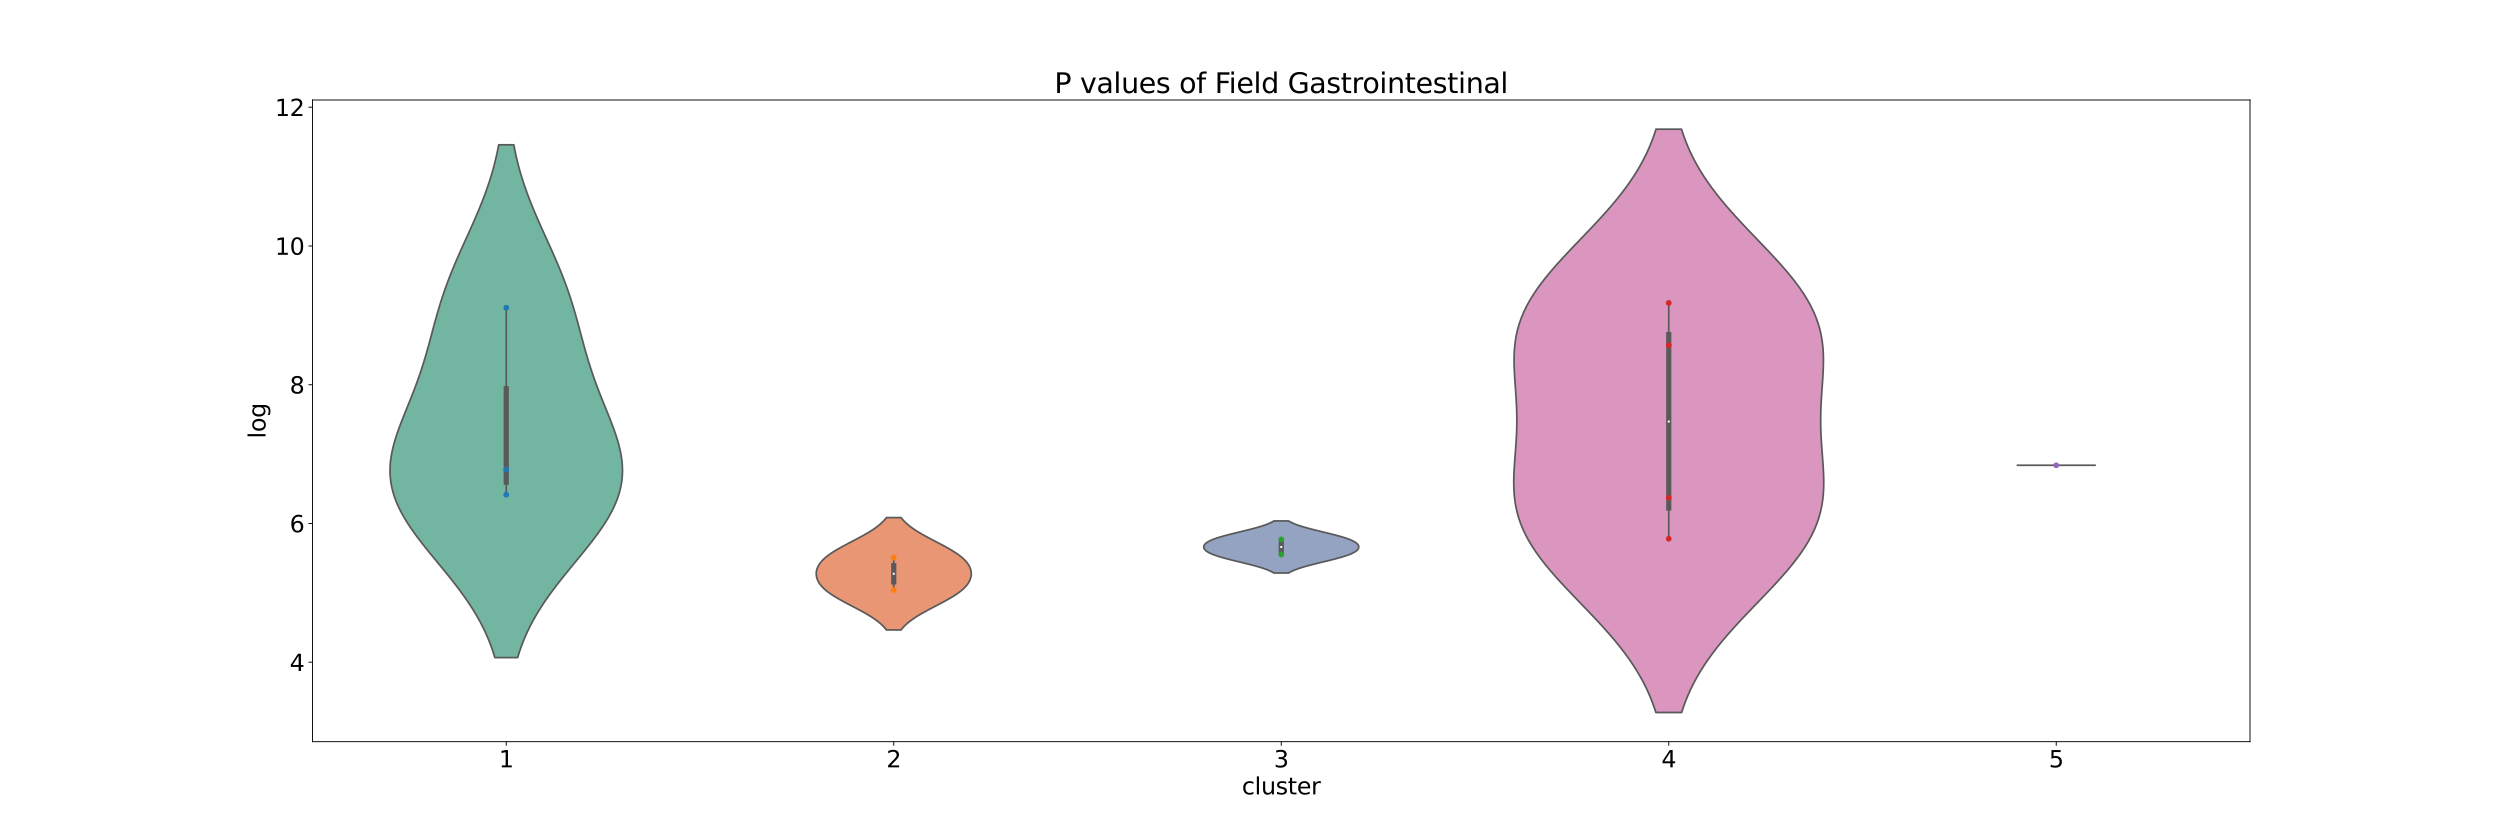 <?xml version="1.0" encoding="utf-8" standalone="no"?>
<!DOCTYPE svg PUBLIC "-//W3C//DTD SVG 1.1//EN"
        "http://www.w3.org/Graphics/SVG/1.1/DTD/svg11.dtd">
<svg xmlns:xlink="http://www.w3.org/1999/xlink" width="2160pt" height="720pt" viewBox="0 0 2160 720"
     xmlns="http://www.w3.org/2000/svg" version="1.1">
    <defs>
        <style type="text/css">*{stroke-linejoin: round; stroke-linecap: butt}</style>
    </defs>
    <g id="figure_1">
        <g id="patch_1">
            <path d="M 0 720
L 2160 720 
L 2160 0 
L 0 0 
z
" style="fill: #ffffff"/>
        </g>
        <g id="axes_1">
            <g id="patch_2">
                <path d="M 270 640.8
L 1944 640.8 
L 1944 86.4 
L 270 86.4 
z
" style="fill: #ffffff"/>
            </g>
            <g id="PolyCollection_1">
                <defs>
                    <path id="m04dd1c822e" d="M 447.245 -151.853
L 427.555 -151.853 
L 426.166 -156.328 
L 424.632 -160.803 
L 422.946 -165.278 
L 421.102 -169.753 
L 419.094 -174.227 
L 416.92 -178.702 
L 414.578 -183.177 
L 412.068 -187.652 
L 409.391 -192.127 
L 406.553 -196.602 
L 403.561 -201.077 
L 400.422 -205.552 
L 397.151 -210.027 
L 393.76 -214.502 
L 390.267 -218.977 
L 386.691 -223.452 
L 383.055 -227.927 
L 379.382 -232.402 
L 375.698 -236.876 
L 372.031 -241.351 
L 368.41 -245.826 
L 364.862 -250.301 
L 361.419 -254.776 
L 358.109 -259.251 
L 354.961 -263.726 
L 352.003 -268.201 
L 349.259 -272.676 
L 346.753 -277.151 
L 344.504 -281.626 
L 342.532 -286.101 
L 340.848 -290.576 
L 339.463 -295.05 
L 338.382 -299.525 
L 337.607 -304 
L 337.135 -308.475 
L 336.96 -312.95 
L 337.071 -317.425 
L 337.452 -321.9 
L 338.088 -326.375 
L 338.956 -330.85 
L 340.034 -335.325 
L 341.296 -339.8 
L 342.716 -344.275 
L 344.267 -348.75 
L 345.922 -353.224 
L 347.654 -357.699 
L 349.436 -362.174 
L 351.246 -366.649 
L 353.061 -371.124 
L 354.862 -375.599 
L 356.631 -380.074 
L 358.356 -384.549 
L 360.026 -389.024 
L 361.633 -393.499 
L 363.174 -397.974 
L 364.649 -402.449 
L 366.06 -406.924 
L 367.411 -411.399 
L 368.71 -415.873 
L 369.966 -420.348 
L 371.191 -424.823 
L 372.396 -429.298 
L 373.593 -433.773 
L 374.797 -438.248 
L 376.018 -442.723 
L 377.27 -447.198 
L 378.562 -451.673 
L 379.905 -456.148 
L 381.306 -460.623 
L 382.772 -465.098 
L 384.306 -469.573 
L 385.911 -474.047 
L 387.586 -478.522 
L 389.33 -482.997 
L 391.139 -487.472 
L 393.006 -491.947 
L 394.925 -496.422 
L 396.887 -500.897 
L 398.882 -505.372 
L 400.9 -509.847 
L 402.929 -514.322 
L 404.958 -518.797 
L 406.975 -523.272 
L 408.968 -527.747 
L 410.928 -532.221 
L 412.844 -536.696 
L 414.706 -541.171 
L 416.506 -545.646 
L 418.236 -550.121 
L 419.89 -554.596 
L 421.463 -559.071 
L 422.951 -563.546 
L 424.351 -568.021 
L 425.661 -572.496 
L 426.882 -576.971 
L 428.012 -581.446 
L 429.054 -585.921 
L 430.01 -590.396 
L 430.883 -594.87 
L 443.917 -594.87 
L 443.917 -594.87 
L 444.79 -590.396 
L 445.746 -585.921 
L 446.788 -581.446 
L 447.918 -576.971 
L 449.139 -572.496 
L 450.449 -568.021 
L 451.849 -563.546 
L 453.337 -559.071 
L 454.91 -554.596 
L 456.564 -550.121 
L 458.294 -545.646 
L 460.094 -541.171 
L 461.956 -536.696 
L 463.872 -532.221 
L 465.832 -527.747 
L 467.825 -523.272 
L 469.842 -518.797 
L 471.871 -514.322 
L 473.9 -509.847 
L 475.918 -505.372 
L 477.913 -500.897 
L 479.875 -496.422 
L 481.794 -491.947 
L 483.661 -487.472 
L 485.47 -482.997 
L 487.214 -478.522 
L 488.889 -474.047 
L 490.494 -469.573 
L 492.028 -465.098 
L 493.494 -460.623 
L 494.895 -456.148 
L 496.238 -451.673 
L 497.53 -447.198 
L 498.782 -442.723 
L 500.003 -438.248 
L 501.207 -433.773 
L 502.404 -429.298 
L 503.609 -424.823 
L 504.834 -420.348 
L 506.09 -415.873 
L 507.389 -411.399 
L 508.74 -406.924 
L 510.151 -402.449 
L 511.626 -397.974 
L 513.167 -393.499 
L 514.774 -389.024 
L 516.444 -384.549 
L 518.169 -380.074 
L 519.938 -375.599 
L 521.739 -371.124 
L 523.554 -366.649 
L 525.364 -362.174 
L 527.146 -357.699 
L 528.878 -353.224 
L 530.533 -348.75 
L 532.084 -344.275 
L 533.504 -339.8 
L 534.766 -335.325 
L 535.844 -330.85 
L 536.712 -326.375 
L 537.348 -321.9 
L 537.729 -317.425 
L 537.84 -312.95 
L 537.665 -308.475 
L 537.193 -304 
L 536.418 -299.525 
L 535.337 -295.05 
L 533.952 -290.576 
L 532.268 -286.101 
L 530.296 -281.626 
L 528.047 -277.151 
L 525.541 -272.676 
L 522.797 -268.201 
L 519.839 -263.726 
L 516.691 -259.251 
L 513.381 -254.776 
L 509.938 -250.301 
L 506.39 -245.826 
L 502.769 -241.351 
L 499.102 -236.876 
L 495.418 -232.402 
L 491.745 -227.927 
L 488.109 -223.452 
L 484.533 -218.977 
L 481.04 -214.502 
L 477.649 -210.027 
L 474.378 -205.552 
L 471.239 -201.077 
L 468.247 -196.602 
L 465.409 -192.127 
L 462.732 -187.652 
L 460.222 -183.177 
L 457.88 -178.702 
L 455.706 -174.227 
L 453.698 -169.753 
L 451.854 -165.278 
L 450.168 -160.803 
L 448.634 -156.328 
L 447.245 -151.853 
z
" style="stroke: #595959; stroke-width: 1.5"/>
                </defs>
                <g clip-path="url(#pbcefae7d1c)">
                    <use xlink:href="#m04dd1c822e" x="0" y="720"
                         style="fill: #72b6a1; stroke: #595959; stroke-width: 1.5"/>
                </g>
            </g>
            <g id="PolyCollection_2">
                <defs>
                    <path id="mc6c54da7ad" d="M 778.568 -175.735
L 765.832 -175.735 
L 765.07 -176.715 
L 764.242 -177.695 
L 763.346 -178.676 
L 762.379 -179.656 
L 761.34 -180.636 
L 760.229 -181.617 
L 759.044 -182.597 
L 757.787 -183.577 
L 756.457 -184.558 
L 755.057 -185.538 
L 753.588 -186.518 
L 752.054 -187.499 
L 750.459 -188.479 
L 748.806 -189.459 
L 747.101 -190.44 
L 745.35 -191.42 
L 743.56 -192.4 
L 741.736 -193.381 
L 739.888 -194.361 
L 738.022 -195.341 
L 736.148 -196.322 
L 734.272 -197.302 
L 732.405 -198.282 
L 730.554 -199.263 
L 728.729 -200.243 
L 726.936 -201.223 
L 725.185 -202.204 
L 723.482 -203.184 
L 721.835 -204.164 
L 720.25 -205.145 
L 718.731 -206.125 
L 717.285 -207.105 
L 715.916 -208.086 
L 714.626 -209.066 
L 713.418 -210.046 
L 712.295 -211.027 
L 711.256 -212.007 
L 710.304 -212.987 
L 709.437 -213.968 
L 708.655 -214.948 
L 707.958 -215.928 
L 707.343 -216.909 
L 706.81 -217.889 
L 706.356 -218.869 
L 705.981 -219.85 
L 705.684 -220.83 
L 705.461 -221.81 
L 705.314 -222.791 
L 705.24 -223.771 
L 705.24 -224.751 
L 705.314 -225.732 
L 705.461 -226.712 
L 705.684 -227.692 
L 705.981 -228.673 
L 706.356 -229.653 
L 706.81 -230.633 
L 707.343 -231.614 
L 707.958 -232.594 
L 708.655 -233.574 
L 709.437 -234.555 
L 710.304 -235.535 
L 711.256 -236.515 
L 712.295 -237.496 
L 713.418 -238.476 
L 714.626 -239.456 
L 715.916 -240.437 
L 717.285 -241.417 
L 718.731 -242.397 
L 720.25 -243.378 
L 721.835 -244.358 
L 723.482 -245.338 
L 725.185 -246.319 
L 726.936 -247.299 
L 728.729 -248.279 
L 730.554 -249.26 
L 732.405 -250.24 
L 734.272 -251.22 
L 736.148 -252.201 
L 738.022 -253.181 
L 739.888 -254.161 
L 741.736 -255.142 
L 743.56 -256.122 
L 745.35 -257.102 
L 747.101 -258.083 
L 748.806 -259.063 
L 750.459 -260.043 
L 752.054 -261.024 
L 753.588 -262.004 
L 755.057 -262.984 
L 756.457 -263.965 
L 757.787 -264.945 
L 759.044 -265.925 
L 760.229 -266.906 
L 761.34 -267.886 
L 762.379 -268.866 
L 763.346 -269.847 
L 764.242 -270.827 
L 765.07 -271.807 
L 765.832 -272.788 
L 778.568 -272.788 
L 778.568 -272.788 
L 779.33 -271.807 
L 780.158 -270.827 
L 781.054 -269.847 
L 782.021 -268.866 
L 783.06 -267.886 
L 784.171 -266.906 
L 785.356 -265.925 
L 786.613 -264.945 
L 787.943 -263.965 
L 789.343 -262.984 
L 790.812 -262.004 
L 792.346 -261.024 
L 793.941 -260.043 
L 795.594 -259.063 
L 797.299 -258.083 
L 799.05 -257.102 
L 800.84 -256.122 
L 802.664 -255.142 
L 804.512 -254.161 
L 806.378 -253.181 
L 808.252 -252.201 
L 810.128 -251.22 
L 811.995 -250.24 
L 813.846 -249.26 
L 815.671 -248.279 
L 817.464 -247.299 
L 819.215 -246.319 
L 820.918 -245.338 
L 822.565 -244.358 
L 824.15 -243.378 
L 825.669 -242.397 
L 827.115 -241.417 
L 828.484 -240.437 
L 829.774 -239.456 
L 830.982 -238.476 
L 832.105 -237.496 
L 833.144 -236.515 
L 834.096 -235.535 
L 834.963 -234.555 
L 835.745 -233.574 
L 836.442 -232.594 
L 837.057 -231.614 
L 837.59 -230.633 
L 838.044 -229.653 
L 838.419 -228.673 
L 838.716 -227.692 
L 838.939 -226.712 
L 839.086 -225.732 
L 839.16 -224.751 
L 839.16 -223.771 
L 839.086 -222.791 
L 838.939 -221.81 
L 838.716 -220.83 
L 838.419 -219.85 
L 838.044 -218.869 
L 837.59 -217.889 
L 837.057 -216.909 
L 836.442 -215.928 
L 835.745 -214.948 
L 834.963 -213.968 
L 834.096 -212.987 
L 833.144 -212.007 
L 832.105 -211.027 
L 830.982 -210.046 
L 829.774 -209.066 
L 828.484 -208.086 
L 827.115 -207.105 
L 825.669 -206.125 
L 824.15 -205.145 
L 822.565 -204.164 
L 820.918 -203.184 
L 819.215 -202.204 
L 817.464 -201.223 
L 815.671 -200.243 
L 813.846 -199.263 
L 811.995 -198.282 
L 810.128 -197.302 
L 808.252 -196.322 
L 806.378 -195.341 
L 804.512 -194.361 
L 802.664 -193.381 
L 800.84 -192.4 
L 799.05 -191.42 
L 797.299 -190.44 
L 795.594 -189.459 
L 793.941 -188.479 
L 792.346 -187.499 
L 790.812 -186.518 
L 789.343 -185.538 
L 787.943 -184.558 
L 786.613 -183.577 
L 785.356 -182.597 
L 784.171 -181.617 
L 783.06 -180.636 
L 782.021 -179.656 
L 781.054 -178.676 
L 780.158 -177.695 
L 779.33 -176.715 
L 778.568 -175.735 
z
" style="stroke: #595959; stroke-width: 1.5"/>
                </defs>
                <g clip-path="url(#pbcefae7d1c)">
                    <use xlink:href="#mc6c54da7ad" x="0" y="720"
                         style="fill: #e99675; stroke: #595959; stroke-width: 1.5"/>
                </g>
            </g>
            <g id="PolyCollection_3">
                <defs>
                    <path id="mf672447541" d="M 1113.368 -224.935
L 1100.632 -224.935 
L 1099.87 -225.389 
L 1099.042 -225.844 
L 1098.146 -226.298 
L 1097.179 -226.752 
L 1096.14 -227.206 
L 1095.029 -227.661 
L 1093.844 -228.115 
L 1092.587 -228.569 
L 1091.257 -229.023 
L 1089.857 -229.478 
L 1088.388 -229.932 
L 1086.854 -230.386 
L 1085.259 -230.84 
L 1083.606 -231.295 
L 1081.901 -231.749 
L 1080.15 -232.203 
L 1078.36 -232.657 
L 1076.536 -233.112 
L 1074.688 -233.566 
L 1072.822 -234.02 
L 1070.948 -234.474 
L 1069.072 -234.929 
L 1067.205 -235.383 
L 1065.354 -235.837 
L 1063.529 -236.292 
L 1061.736 -236.746 
L 1059.985 -237.2 
L 1058.282 -237.654 
L 1056.635 -238.109 
L 1055.05 -238.563 
L 1053.531 -239.017 
L 1052.085 -239.471 
L 1050.716 -239.926 
L 1049.426 -240.38 
L 1048.218 -240.834 
L 1047.095 -241.288 
L 1046.056 -241.743 
L 1045.104 -242.197 
L 1044.237 -242.651 
L 1043.455 -243.105 
L 1042.758 -243.56 
L 1042.143 -244.014 
L 1041.61 -244.468 
L 1041.156 -244.922 
L 1040.781 -245.377 
L 1040.484 -245.831 
L 1040.261 -246.285 
L 1040.114 -246.739 
L 1040.04 -247.194 
L 1040.04 -247.648 
L 1040.114 -248.102 
L 1040.261 -248.557 
L 1040.484 -249.011 
L 1040.781 -249.465 
L 1041.156 -249.919 
L 1041.61 -250.374 
L 1042.143 -250.828 
L 1042.758 -251.282 
L 1043.455 -251.736 
L 1044.237 -252.191 
L 1045.104 -252.645 
L 1046.056 -253.099 
L 1047.095 -253.553 
L 1048.218 -254.008 
L 1049.426 -254.462 
L 1050.716 -254.916 
L 1052.085 -255.37 
L 1053.531 -255.825 
L 1055.05 -256.279 
L 1056.635 -256.733 
L 1058.282 -257.187 
L 1059.985 -257.642 
L 1061.736 -258.096 
L 1063.529 -258.55 
L 1065.354 -259.004 
L 1067.205 -259.459 
L 1069.072 -259.913 
L 1070.948 -260.367 
L 1072.822 -260.822 
L 1074.688 -261.276 
L 1076.536 -261.73 
L 1078.36 -262.184 
L 1080.15 -262.639 
L 1081.901 -263.093 
L 1083.606 -263.547 
L 1085.259 -264.001 
L 1086.854 -264.456 
L 1088.388 -264.91 
L 1089.857 -265.364 
L 1091.257 -265.818 
L 1092.587 -266.273 
L 1093.844 -266.727 
L 1095.029 -267.181 
L 1096.14 -267.635 
L 1097.179 -268.09 
L 1098.146 -268.544 
L 1099.042 -268.998 
L 1099.87 -269.452 
L 1100.632 -269.907 
L 1113.368 -269.907 
L 1113.368 -269.907 
L 1114.13 -269.452 
L 1114.958 -268.998 
L 1115.854 -268.544 
L 1116.821 -268.09 
L 1117.86 -267.635 
L 1118.971 -267.181 
L 1120.156 -266.727 
L 1121.413 -266.273 
L 1122.743 -265.818 
L 1124.143 -265.364 
L 1125.612 -264.91 
L 1127.146 -264.456 
L 1128.741 -264.001 
L 1130.394 -263.547 
L 1132.099 -263.093 
L 1133.85 -262.639 
L 1135.64 -262.184 
L 1137.464 -261.73 
L 1139.312 -261.276 
L 1141.178 -260.822 
L 1143.052 -260.367 
L 1144.928 -259.913 
L 1146.795 -259.459 
L 1148.646 -259.004 
L 1150.471 -258.55 
L 1152.264 -258.096 
L 1154.015 -257.642 
L 1155.718 -257.187 
L 1157.365 -256.733 
L 1158.95 -256.279 
L 1160.469 -255.825 
L 1161.915 -255.37 
L 1163.284 -254.916 
L 1164.574 -254.462 
L 1165.782 -254.008 
L 1166.905 -253.553 
L 1167.944 -253.099 
L 1168.896 -252.645 
L 1169.763 -252.191 
L 1170.545 -251.736 
L 1171.242 -251.282 
L 1171.857 -250.828 
L 1172.39 -250.374 
L 1172.844 -249.919 
L 1173.219 -249.465 
L 1173.516 -249.011 
L 1173.739 -248.557 
L 1173.886 -248.102 
L 1173.96 -247.648 
L 1173.96 -247.194 
L 1173.886 -246.739 
L 1173.739 -246.285 
L 1173.516 -245.831 
L 1173.219 -245.377 
L 1172.844 -244.922 
L 1172.39 -244.468 
L 1171.857 -244.014 
L 1171.242 -243.56 
L 1170.545 -243.105 
L 1169.763 -242.651 
L 1168.896 -242.197 
L 1167.944 -241.743 
L 1166.905 -241.288 
L 1165.782 -240.834 
L 1164.574 -240.38 
L 1163.284 -239.926 
L 1161.915 -239.471 
L 1160.469 -239.017 
L 1158.95 -238.563 
L 1157.365 -238.109 
L 1155.718 -237.654 
L 1154.015 -237.2 
L 1152.264 -236.746 
L 1150.471 -236.292 
L 1148.646 -235.837 
L 1146.795 -235.383 
L 1144.928 -234.929 
L 1143.052 -234.474 
L 1141.178 -234.02 
L 1139.312 -233.566 
L 1137.464 -233.112 
L 1135.64 -232.657 
L 1133.85 -232.203 
L 1132.099 -231.749 
L 1130.394 -231.295 
L 1128.741 -230.84 
L 1127.146 -230.386 
L 1125.612 -229.932 
L 1124.143 -229.478 
L 1122.743 -229.023 
L 1121.413 -228.569 
L 1120.156 -228.115 
L 1118.971 -227.661 
L 1117.86 -227.206 
L 1116.821 -226.752 
L 1115.854 -226.298 
L 1114.958 -225.844 
L 1114.13 -225.389 
L 1113.368 -224.935 
z
" style="stroke: #595959; stroke-width: 1.5"/>
                </defs>
                <g clip-path="url(#pbcefae7d1c)">
                    <use xlink:href="#mf672447541" x="0" y="720"
                         style="fill: #95a3c3; stroke: #595959; stroke-width: 1.5"/>
                </g>
            </g>
            <g id="PolyCollection_4">
                <defs>
                    <path id="m2429afe2d1" d="M 1452.913 -104.4
L 1430.687 -104.4 
L 1428.994 -109.491 
L 1427.107 -114.582 
L 1425.015 -119.673 
L 1422.71 -124.764 
L 1420.183 -129.855 
L 1417.427 -134.945 
L 1414.439 -140.036 
L 1411.217 -145.127 
L 1407.764 -150.218 
L 1404.084 -155.309 
L 1400.186 -160.4 
L 1396.081 -165.491 
L 1391.786 -170.582 
L 1387.32 -175.673 
L 1382.705 -180.764 
L 1377.97 -185.855 
L 1373.144 -190.945 
L 1368.259 -196.036 
L 1363.353 -201.127 
L 1358.461 -206.218 
L 1353.622 -211.309 
L 1348.877 -216.4 
L 1344.263 -221.491 
L 1339.819 -226.582 
L 1335.58 -231.673 
L 1331.581 -236.764 
L 1327.851 -241.855 
L 1324.415 -246.945 
L 1321.296 -252.036 
L 1318.507 -257.127 
L 1316.058 -262.218 
L 1313.954 -267.309 
L 1312.191 -272.4 
L 1310.76 -277.491 
L 1309.646 -282.582 
L 1308.829 -287.673 
L 1308.283 -292.764 
L 1307.977 -297.855 
L 1307.88 -302.945 
L 1307.954 -308.036 
L 1308.163 -313.127 
L 1308.468 -318.218 
L 1308.832 -323.309 
L 1309.22 -328.4 
L 1309.6 -333.491 
L 1309.942 -338.582 
L 1310.224 -343.673 
L 1310.425 -348.764 
L 1310.534 -353.855 
L 1310.544 -358.945 
L 1310.456 -364.036 
L 1310.276 -369.127 
L 1310.017 -374.218 
L 1309.698 -379.309 
L 1309.344 -384.4 
L 1308.983 -389.491 
L 1308.647 -394.582 
L 1308.373 -399.673 
L 1308.197 -404.764 
L 1308.157 -409.855 
L 1308.289 -414.945 
L 1308.63 -420.036 
L 1309.213 -425.127 
L 1310.066 -430.218 
L 1311.215 -435.309 
L 1312.681 -440.4 
L 1314.476 -445.491 
L 1316.61 -450.582 
L 1319.085 -455.673 
L 1321.898 -460.764 
L 1325.037 -465.855 
L 1328.488 -470.945 
L 1332.229 -476.036 
L 1336.235 -481.127 
L 1340.476 -486.218 
L 1344.918 -491.309 
L 1349.525 -496.4 
L 1354.259 -501.491 
L 1359.083 -506.582 
L 1363.956 -511.673 
L 1368.842 -516.764 
L 1373.702 -521.855 
L 1378.501 -526.945 
L 1383.208 -532.036 
L 1387.793 -537.127 
L 1392.229 -542.218 
L 1396.493 -547.309 
L 1400.567 -552.4 
L 1404.434 -557.491 
L 1408.084 -562.582 
L 1411.508 -567.673 
L 1414.702 -572.764 
L 1417.663 -577.855 
L 1420.394 -582.945 
L 1422.898 -588.036 
L 1425.182 -593.127 
L 1427.253 -598.218 
L 1429.122 -603.309 
L 1430.798 -608.4 
L 1452.802 -608.4 
L 1452.802 -608.4 
L 1454.478 -603.309 
L 1456.347 -598.218 
L 1458.418 -593.127 
L 1460.702 -588.036 
L 1463.206 -582.945 
L 1465.937 -577.855 
L 1468.898 -572.764 
L 1472.092 -567.673 
L 1475.516 -562.582 
L 1479.166 -557.491 
L 1483.033 -552.4 
L 1487.107 -547.309 
L 1491.371 -542.218 
L 1495.807 -537.127 
L 1500.392 -532.036 
L 1505.099 -526.945 
L 1509.898 -521.855 
L 1514.758 -516.764 
L 1519.644 -511.673 
L 1524.517 -506.582 
L 1529.341 -501.491 
L 1534.075 -496.4 
L 1538.682 -491.309 
L 1543.124 -486.218 
L 1547.365 -481.127 
L 1551.371 -476.036 
L 1555.112 -470.945 
L 1558.563 -465.855 
L 1561.702 -460.764 
L 1564.515 -455.673 
L 1566.99 -450.582 
L 1569.124 -445.491 
L 1570.919 -440.4 
L 1572.385 -435.309 
L 1573.534 -430.218 
L 1574.387 -425.127 
L 1574.97 -420.036 
L 1575.311 -414.945 
L 1575.443 -409.855 
L 1575.403 -404.764 
L 1575.227 -399.673 
L 1574.953 -394.582 
L 1574.617 -389.491 
L 1574.256 -384.4 
L 1573.902 -379.309 
L 1573.583 -374.218 
L 1573.324 -369.127 
L 1573.144 -364.036 
L 1573.056 -358.945 
L 1573.066 -353.855 
L 1573.175 -348.764 
L 1573.376 -343.673 
L 1573.658 -338.582 
L 1574 -333.491 
L 1574.38 -328.4 
L 1574.768 -323.309 
L 1575.132 -318.218 
L 1575.437 -313.127 
L 1575.646 -308.036 
L 1575.72 -302.945 
L 1575.623 -297.855 
L 1575.317 -292.764 
L 1574.771 -287.673 
L 1573.954 -282.582 
L 1572.84 -277.491 
L 1571.409 -272.4 
L 1569.646 -267.309 
L 1567.542 -262.218 
L 1565.093 -257.127 
L 1562.304 -252.036 
L 1559.185 -246.945 
L 1555.749 -241.855 
L 1552.019 -236.764 
L 1548.02 -231.673 
L 1543.781 -226.582 
L 1539.337 -221.491 
L 1534.723 -216.4 
L 1529.978 -211.309 
L 1525.139 -206.218 
L 1520.247 -201.127 
L 1515.341 -196.036 
L 1510.456 -190.945 
L 1505.63 -185.855 
L 1500.895 -180.764 
L 1496.28 -175.673 
L 1491.814 -170.582 
L 1487.519 -165.491 
L 1483.414 -160.4 
L 1479.516 -155.309 
L 1475.836 -150.218 
L 1472.383 -145.127 
L 1469.161 -140.036 
L 1466.173 -134.945 
L 1463.417 -129.855 
L 1460.89 -124.764 
L 1458.585 -119.673 
L 1456.493 -114.582 
L 1454.606 -109.491 
L 1452.913 -104.4 
z
" style="stroke: #595959; stroke-width: 1.5"/>
                </defs>
                <g clip-path="url(#pbcefae7d1c)">
                    <use xlink:href="#m2429afe2d1" x="0" y="720"
                         style="fill: #db96c0; stroke: #595959; stroke-width: 1.5"/>
                </g>
            </g>
            <g id="matplotlib.axis_1">
                <g id="xtick_1">
                    <g id="line2d_1">
                        <defs>
                            <path id="m9991479509" d="M 0 0
L 0 3.5 
" style="stroke: #000000; stroke-width: 0.8"/>
                        </defs>
                        <g>
                            <use xlink:href="#m9991479509" x="437.4" y="640.8"
                                 style="stroke: #000000; stroke-width: 0.8"/>
                        </g>
                    </g>
                    <g id="text_1">
                        <!-- 1 -->
                        <g transform="translate(431.038 662.997)scale(0.2 -0.2)">
                            <defs>
                                <path id="DejaVuSans-31" d="M 794 531
L 1825 531 
L 1825 4091 
L 703 3866 
L 703 4441 
L 1819 4666 
L 2450 4666 
L 2450 531 
L 3481 531 
L 3481 0 
L 794 0 
L 794 531 
z
" transform="scale(0.016)"/>
                            </defs>
                            <use xlink:href="#DejaVuSans-31"/>
                        </g>
                    </g>
                </g>
                <g id="xtick_2">
                    <g id="line2d_2">
                        <g>
                            <use xlink:href="#m9991479509" x="772.2" y="640.8"
                                 style="stroke: #000000; stroke-width: 0.8"/>
                        </g>
                    </g>
                    <g id="text_2">
                        <!-- 2 -->
                        <g transform="translate(765.837 662.997)scale(0.2 -0.2)">
                            <defs>
                                <path id="DejaVuSans-32" d="M 1228 531
L 3431 531 
L 3431 0 
L 469 0 
L 469 531 
Q 828 903 1448 1529 
Q 2069 2156 2228 2338 
Q 2531 2678 2651 2914 
Q 2772 3150 2772 3378 
Q 2772 3750 2511 3984 
Q 2250 4219 1831 4219 
Q 1534 4219 1204 4116 
Q 875 4013 500 3803 
L 500 4441 
Q 881 4594 1212 4672 
Q 1544 4750 1819 4750 
Q 2544 4750 2975 4387 
Q 3406 4025 3406 3419 
Q 3406 3131 3298 2873 
Q 3191 2616 2906 2266 
Q 2828 2175 2409 1742 
Q 1991 1309 1228 531 
z
" transform="scale(0.016)"/>
                            </defs>
                            <use xlink:href="#DejaVuSans-32"/>
                        </g>
                    </g>
                </g>
                <g id="xtick_3">
                    <g id="line2d_3">
                        <g>
                            <use xlink:href="#m9991479509" x="1107" y="640.8"
                                 style="stroke: #000000; stroke-width: 0.8"/>
                        </g>
                    </g>
                    <g id="text_3">
                        <!-- 3 -->
                        <g transform="translate(1100.638 662.997)scale(0.2 -0.2)">
                            <defs>
                                <path id="DejaVuSans-33" d="M 2597 2516
Q 3050 2419 3304 2112 
Q 3559 1806 3559 1356 
Q 3559 666 3084 287 
Q 2609 -91 1734 -91 
Q 1441 -91 1130 -33 
Q 819 25 488 141 
L 488 750 
Q 750 597 1062 519 
Q 1375 441 1716 441 
Q 2309 441 2620 675 
Q 2931 909 2931 1356 
Q 2931 1769 2642 2001 
Q 2353 2234 1838 2234 
L 1294 2234 
L 1294 2753 
L 1863 2753 
Q 2328 2753 2575 2939 
Q 2822 3125 2822 3475 
Q 2822 3834 2567 4026 
Q 2313 4219 1838 4219 
Q 1578 4219 1281 4162 
Q 984 4106 628 3988 
L 628 4550 
Q 988 4650 1302 4700 
Q 1616 4750 1894 4750 
Q 2613 4750 3031 4423 
Q 3450 4097 3450 3541 
Q 3450 3153 3228 2886 
Q 3006 2619 2597 2516 
z
" transform="scale(0.016)"/>
                            </defs>
                            <use xlink:href="#DejaVuSans-33"/>
                        </g>
                    </g>
                </g>
                <g id="xtick_4">
                    <g id="line2d_4">
                        <g>
                            <use xlink:href="#m9991479509" x="1441.8" y="640.8"
                                 style="stroke: #000000; stroke-width: 0.8"/>
                        </g>
                    </g>
                    <g id="text_4">
                        <!-- 4 -->
                        <g transform="translate(1435.438 662.997)scale(0.2 -0.2)">
                            <defs>
                                <path id="DejaVuSans-34" d="M 2419 4116
L 825 1625 
L 2419 1625 
L 2419 4116 
z
M 2253 4666 
L 3047 4666 
L 3047 1625 
L 3713 1625 
L 3713 1100 
L 3047 1100 
L 3047 0 
L 2419 0 
L 2419 1100 
L 313 1100 
L 313 1709 
L 2253 4666 
z
" transform="scale(0.016)"/>
                            </defs>
                            <use xlink:href="#DejaVuSans-34"/>
                        </g>
                    </g>
                </g>
                <g id="xtick_5">
                    <g id="line2d_5">
                        <g>
                            <use xlink:href="#m9991479509" x="1776.6" y="640.8"
                                 style="stroke: #000000; stroke-width: 0.8"/>
                        </g>
                    </g>
                    <g id="text_5">
                        <!-- 5 -->
                        <g transform="translate(1770.237 662.997)scale(0.2 -0.2)">
                            <defs>
                                <path id="DejaVuSans-35" d="M 691 4666
L 3169 4666 
L 3169 4134 
L 1269 4134 
L 1269 2991 
Q 1406 3038 1543 3061 
Q 1681 3084 1819 3084 
Q 2600 3084 3056 2656 
Q 3513 2228 3513 1497 
Q 3513 744 3044 326 
Q 2575 -91 1722 -91 
Q 1428 -91 1123 -41 
Q 819 9 494 109 
L 494 744 
Q 775 591 1075 516 
Q 1375 441 1709 441 
Q 2250 441 2565 725 
Q 2881 1009 2881 1497 
Q 2881 1984 2565 2268 
Q 2250 2553 1709 2553 
Q 1456 2553 1204 2497 
Q 953 2441 691 2322 
L 691 4666 
z
" transform="scale(0.016)"/>
                            </defs>
                            <use xlink:href="#DejaVuSans-35"/>
                        </g>
                    </g>
                </g>
                <g id="text_6">
                    <!-- cluster -->
                    <g transform="translate(1072.992 686.353)scale(0.2 -0.2)">
                        <defs>
                            <path id="DejaVuSans-63" d="M 3122 3366
L 3122 2828 
Q 2878 2963 2633 3030 
Q 2388 3097 2138 3097 
Q 1578 3097 1268 2742 
Q 959 2388 959 1747 
Q 959 1106 1268 751 
Q 1578 397 2138 397 
Q 2388 397 2633 464 
Q 2878 531 3122 666 
L 3122 134 
Q 2881 22 2623 -34 
Q 2366 -91 2075 -91 
Q 1284 -91 818 406 
Q 353 903 353 1747 
Q 353 2603 823 3093 
Q 1294 3584 2113 3584 
Q 2378 3584 2631 3529 
Q 2884 3475 3122 3366 
z
" transform="scale(0.016)"/>
                            <path id="DejaVuSans-6c" d="M 603 4863
L 1178 4863 
L 1178 0 
L 603 0 
L 603 4863 
z
" transform="scale(0.016)"/>
                            <path id="DejaVuSans-75" d="M 544 1381
L 544 3500 
L 1119 3500 
L 1119 1403 
Q 1119 906 1312 657 
Q 1506 409 1894 409 
Q 2359 409 2629 706 
Q 2900 1003 2900 1516 
L 2900 3500 
L 3475 3500 
L 3475 0 
L 2900 0 
L 2900 538 
Q 2691 219 2414 64 
Q 2138 -91 1772 -91 
Q 1169 -91 856 284 
Q 544 659 544 1381 
z
M 1991 3584 
L 1991 3584 
z
" transform="scale(0.016)"/>
                            <path id="DejaVuSans-73" d="M 2834 3397
L 2834 2853 
Q 2591 2978 2328 3040 
Q 2066 3103 1784 3103 
Q 1356 3103 1142 2972 
Q 928 2841 928 2578 
Q 928 2378 1081 2264 
Q 1234 2150 1697 2047 
L 1894 2003 
Q 2506 1872 2764 1633 
Q 3022 1394 3022 966 
Q 3022 478 2636 193 
Q 2250 -91 1575 -91 
Q 1294 -91 989 -36 
Q 684 19 347 128 
L 347 722 
Q 666 556 975 473 
Q 1284 391 1588 391 
Q 1994 391 2212 530 
Q 2431 669 2431 922 
Q 2431 1156 2273 1281 
Q 2116 1406 1581 1522 
L 1381 1569 
Q 847 1681 609 1914 
Q 372 2147 372 2553 
Q 372 3047 722 3315 
Q 1072 3584 1716 3584 
Q 2034 3584 2315 3537 
Q 2597 3491 2834 3397 
z
" transform="scale(0.016)"/>
                            <path id="DejaVuSans-74" d="M 1172 4494
L 1172 3500 
L 2356 3500 
L 2356 3053 
L 1172 3053 
L 1172 1153 
Q 1172 725 1289 603 
Q 1406 481 1766 481 
L 2356 481 
L 2356 0 
L 1766 0 
Q 1100 0 847 248 
Q 594 497 594 1153 
L 594 3053 
L 172 3053 
L 172 3500 
L 594 3500 
L 594 4494 
L 1172 4494 
z
" transform="scale(0.016)"/>
                            <path id="DejaVuSans-65" d="M 3597 1894
L 3597 1613 
L 953 1613 
Q 991 1019 1311 708 
Q 1631 397 2203 397 
Q 2534 397 2845 478 
Q 3156 559 3463 722 
L 3463 178 
Q 3153 47 2828 -22 
Q 2503 -91 2169 -91 
Q 1331 -91 842 396 
Q 353 884 353 1716 
Q 353 2575 817 3079 
Q 1281 3584 2069 3584 
Q 2775 3584 3186 3129 
Q 3597 2675 3597 1894 
z
M 3022 2063 
Q 3016 2534 2758 2815 
Q 2500 3097 2075 3097 
Q 1594 3097 1305 2825 
Q 1016 2553 972 2059 
L 3022 2063 
z
" transform="scale(0.016)"/>
                            <path id="DejaVuSans-72" d="M 2631 2963
Q 2534 3019 2420 3045 
Q 2306 3072 2169 3072 
Q 1681 3072 1420 2755 
Q 1159 2438 1159 1844 
L 1159 0 
L 581 0 
L 581 3500 
L 1159 3500 
L 1159 2956 
Q 1341 3275 1631 3429 
Q 1922 3584 2338 3584 
Q 2397 3584 2469 3576 
Q 2541 3569 2628 3553 
L 2631 2963 
z
" transform="scale(0.016)"/>
                        </defs>
                        <use xlink:href="#DejaVuSans-63"/>
                        <use xlink:href="#DejaVuSans-6c" x="54.98"/>
                        <use xlink:href="#DejaVuSans-75" x="82.764"/>
                        <use xlink:href="#DejaVuSans-73" x="146.143"/>
                        <use xlink:href="#DejaVuSans-74" x="198.242"/>
                        <use xlink:href="#DejaVuSans-65" x="237.451"/>
                        <use xlink:href="#DejaVuSans-72" x="298.975"/>
                    </g>
                </g>
            </g>
            <g id="matplotlib.axis_2">
                <g id="ytick_1">
                    <g id="line2d_6">
                        <defs>
                            <path id="m855c3a631a" d="M 0 0
L -3.5 0 
" style="stroke: #000000; stroke-width: 0.8"/>
                        </defs>
                        <g>
                            <use xlink:href="#m855c3a631a" x="270" y="572.147"
                                 style="stroke: #000000; stroke-width: 0.8"/>
                        </g>
                    </g>
                    <g id="text_7">
                        <!-- 4 -->
                        <g transform="translate(250.275 579.745)scale(0.2 -0.2)">
                            <use xlink:href="#DejaVuSans-34"/>
                        </g>
                    </g>
                </g>
                <g id="ytick_2">
                    <g id="line2d_7">
                        <g>
                            <use xlink:href="#m855c3a631a" x="270" y="452.272"
                                 style="stroke: #000000; stroke-width: 0.8"/>
                        </g>
                    </g>
                    <g id="text_8">
                        <!-- 6 -->
                        <g transform="translate(250.275 459.871)scale(0.2 -0.2)">
                            <defs>
                                <path id="DejaVuSans-36" d="M 2113 2584
Q 1688 2584 1439 2293 
Q 1191 2003 1191 1497 
Q 1191 994 1439 701 
Q 1688 409 2113 409 
Q 2538 409 2786 701 
Q 3034 994 3034 1497 
Q 3034 2003 2786 2293 
Q 2538 2584 2113 2584 
z
M 3366 4563 
L 3366 3988 
Q 3128 4100 2886 4159 
Q 2644 4219 2406 4219 
Q 1781 4219 1451 3797 
Q 1122 3375 1075 2522 
Q 1259 2794 1537 2939 
Q 1816 3084 2150 3084 
Q 2853 3084 3261 2657 
Q 3669 2231 3669 1497 
Q 3669 778 3244 343 
Q 2819 -91 2113 -91 
Q 1303 -91 875 529 
Q 447 1150 447 2328 
Q 447 3434 972 4092 
Q 1497 4750 2381 4750 
Q 2619 4750 2861 4703 
Q 3103 4656 3366 4563 
z
" transform="scale(0.016)"/>
                            </defs>
                            <use xlink:href="#DejaVuSans-36"/>
                        </g>
                    </g>
                </g>
                <g id="ytick_3">
                    <g id="line2d_8">
                        <g>
                            <use xlink:href="#m855c3a631a" x="270" y="332.397"
                                 style="stroke: #000000; stroke-width: 0.8"/>
                        </g>
                    </g>
                    <g id="text_9">
                        <!-- 8 -->
                        <g transform="translate(250.275 339.996)scale(0.2 -0.2)">
                            <defs>
                                <path id="DejaVuSans-38" d="M 2034 2216
Q 1584 2216 1326 1975 
Q 1069 1734 1069 1313 
Q 1069 891 1326 650 
Q 1584 409 2034 409 
Q 2484 409 2743 651 
Q 3003 894 3003 1313 
Q 3003 1734 2745 1975 
Q 2488 2216 2034 2216 
z
M 1403 2484 
Q 997 2584 770 2862 
Q 544 3141 544 3541 
Q 544 4100 942 4425 
Q 1341 4750 2034 4750 
Q 2731 4750 3128 4425 
Q 3525 4100 3525 3541 
Q 3525 3141 3298 2862 
Q 3072 2584 2669 2484 
Q 3125 2378 3379 2068 
Q 3634 1759 3634 1313 
Q 3634 634 3220 271 
Q 2806 -91 2034 -91 
Q 1263 -91 848 271 
Q 434 634 434 1313 
Q 434 1759 690 2068 
Q 947 2378 1403 2484 
z
M 1172 3481 
Q 1172 3119 1398 2916 
Q 1625 2713 2034 2713 
Q 2441 2713 2670 2916 
Q 2900 3119 2900 3481 
Q 2900 3844 2670 4047 
Q 2441 4250 2034 4250 
Q 1625 4250 1398 4047 
Q 1172 3844 1172 3481 
z
" transform="scale(0.016)"/>
                            </defs>
                            <use xlink:href="#DejaVuSans-38"/>
                        </g>
                    </g>
                </g>
                <g id="ytick_4">
                    <g id="line2d_9">
                        <g>
                            <use xlink:href="#m855c3a631a" x="270" y="212.522"
                                 style="stroke: #000000; stroke-width: 0.8"/>
                        </g>
                    </g>
                    <g id="text_10">
                        <!-- 10 -->
                        <g transform="translate(237.55 220.121)scale(0.2 -0.2)">
                            <defs>
                                <path id="DejaVuSans-30" d="M 2034 4250
Q 1547 4250 1301 3770 
Q 1056 3291 1056 2328 
Q 1056 1369 1301 889 
Q 1547 409 2034 409 
Q 2525 409 2770 889 
Q 3016 1369 3016 2328 
Q 3016 3291 2770 3770 
Q 2525 4250 2034 4250 
z
M 2034 4750 
Q 2819 4750 3233 4129 
Q 3647 3509 3647 2328 
Q 3647 1150 3233 529 
Q 2819 -91 2034 -91 
Q 1250 -91 836 529 
Q 422 1150 422 2328 
Q 422 3509 836 4129 
Q 1250 4750 2034 4750 
z
" transform="scale(0.016)"/>
                            </defs>
                            <use xlink:href="#DejaVuSans-31"/>
                            <use xlink:href="#DejaVuSans-30" x="63.623"/>
                        </g>
                    </g>
                </g>
                <g id="ytick_5">
                    <g id="line2d_10">
                        <g>
                            <use xlink:href="#m855c3a631a" x="270" y="92.648"
                                 style="stroke: #000000; stroke-width: 0.8"/>
                        </g>
                    </g>
                    <g id="text_11">
                        <!-- 12 -->
                        <g transform="translate(237.55 100.246)scale(0.2 -0.2)">
                            <use xlink:href="#DejaVuSans-31"/>
                            <use xlink:href="#DejaVuSans-32" x="63.623"/>
                        </g>
                    </g>
                </g>
                <g id="text_12">
                    <!-- log -->
                    <g transform="translate(229.391 378.845)rotate(-90)scale(0.2 -0.2)">
                        <defs>
                            <path id="DejaVuSans-6f" d="M 1959 3097
Q 1497 3097 1228 2736 
Q 959 2375 959 1747 
Q 959 1119 1226 758 
Q 1494 397 1959 397 
Q 2419 397 2687 759 
Q 2956 1122 2956 1747 
Q 2956 2369 2687 2733 
Q 2419 3097 1959 3097 
z
M 1959 3584 
Q 2709 3584 3137 3096 
Q 3566 2609 3566 1747 
Q 3566 888 3137 398 
Q 2709 -91 1959 -91 
Q 1206 -91 779 398 
Q 353 888 353 1747 
Q 353 2609 779 3096 
Q 1206 3584 1959 3584 
z
" transform="scale(0.016)"/>
                            <path id="DejaVuSans-67" d="M 2906 1791
Q 2906 2416 2648 2759 
Q 2391 3103 1925 3103 
Q 1463 3103 1205 2759 
Q 947 2416 947 1791 
Q 947 1169 1205 825 
Q 1463 481 1925 481 
Q 2391 481 2648 825 
Q 2906 1169 2906 1791 
z
M 3481 434 
Q 3481 -459 3084 -895 
Q 2688 -1331 1869 -1331 
Q 1566 -1331 1297 -1286 
Q 1028 -1241 775 -1147 
L 775 -588 
Q 1028 -725 1275 -790 
Q 1522 -856 1778 -856 
Q 2344 -856 2625 -561 
Q 2906 -266 2906 331 
L 2906 616 
Q 2728 306 2450 153 
Q 2172 0 1784 0 
Q 1141 0 747 490 
Q 353 981 353 1791 
Q 353 2603 747 3093 
Q 1141 3584 1784 3584 
Q 2172 3584 2450 3431 
Q 2728 3278 2906 2969 
L 2906 3500 
L 3481 3500 
L 3481 434 
z
" transform="scale(0.016)"/>
                        </defs>
                        <use xlink:href="#DejaVuSans-6c"/>
                        <use xlink:href="#DejaVuSans-6f" x="27.783"/>
                        <use xlink:href="#DejaVuSans-67" x="88.965"/>
                    </g>
                </g>
            </g>
            <g id="line2d_11">
                <path d="M 437.4 427.399
L 437.4 265.878 
" clip-path="url(#pbcefae7d1c)" style="fill: none; stroke: #595959; stroke-width: 1.5; stroke-linecap: square"/>
            </g>
            <g id="line2d_12">
                <path d="M 437.4 416.557
L 437.4 335.796 
" clip-path="url(#pbcefae7d1c)" style="fill: none; stroke: #595959; stroke-width: 4.5; stroke-linecap: square"/>
            </g>
            <g id="line2d_13">
                <path d="M 772.2 509.755
L 772.2 481.723 
" clip-path="url(#pbcefae7d1c)" style="fill: none; stroke: #595959; stroke-width: 1.5; stroke-linecap: square"/>
            </g>
            <g id="line2d_14">
                <path d="M 772.2 502.747
L 772.2 488.731 
" clip-path="url(#pbcefae7d1c)" style="fill: none; stroke: #595959; stroke-width: 4.5; stroke-linecap: square"/>
            </g>
            <g id="line2d_15">
                <path d="M 1107 479.074
L 1107 466.085 
" clip-path="url(#pbcefae7d1c)" style="fill: none; stroke: #595959; stroke-width: 1.5; stroke-linecap: square"/>
            </g>
            <g id="line2d_16">
                <path d="M 1107 475.826
L 1107 469.332 
" clip-path="url(#pbcefae7d1c)" style="fill: none; stroke: #595959; stroke-width: 4.5; stroke-linecap: square"/>
            </g>
            <g id="line2d_17">
                <path d="M 1441.8 465.465
L 1441.8 261.735 
" clip-path="url(#pbcefae7d1c)" style="fill: none; stroke: #595959; stroke-width: 1.5; stroke-linecap: square"/>
            </g>
            <g id="line2d_18">
                <path d="M 1441.8 438.925
L 1441.8 289.17 
" clip-path="url(#pbcefae7d1c)" style="fill: none; stroke: #595959; stroke-width: 4.5; stroke-linecap: square"/>
            </g>
            <g id="line2d_19">
                <path d="M 1743.12 402.007
L 1810.08 402.007 
" clip-path="url(#pbcefae7d1c)" style="fill: none; stroke: #595959; stroke-width: 1.5; stroke-linecap: square"/>
            </g>
            <g id="patch_3">
                <path d="M 270 640.8
L 270 86.4 
" style="fill: none; stroke: #000000; stroke-width: 0.8; stroke-linejoin: miter; stroke-linecap: square"/>
            </g>
            <g id="patch_4">
                <path d="M 1944 640.8
L 1944 86.4 
" style="fill: none; stroke: #000000; stroke-width: 0.8; stroke-linejoin: miter; stroke-linecap: square"/>
            </g>
            <g id="patch_5">
                <path d="M 270 640.8
L 1944 640.8 
" style="fill: none; stroke: #000000; stroke-width: 0.8; stroke-linejoin: miter; stroke-linecap: square"/>
            </g>
            <g id="patch_6">
                <path d="M 270 86.4
L 1944 86.4 
" style="fill: none; stroke: #000000; stroke-width: 0.8; stroke-linejoin: miter; stroke-linecap: square"/>
            </g>
            <g id="PathCollection_1">
                <defs>
                    <path id="m61a0e1e2a1" d="M 0 1.5
C 0.398 1.5 0.779 1.342 1.061 1.061 
C 1.342 0.779 1.5 0.398 1.5 0 
C 1.5 -0.398 1.342 -0.779 1.061 -1.061 
C 0.779 -1.342 0.398 -1.5 0 -1.5 
C -0.398 -1.5 -0.779 -1.342 -1.061 -1.061 
C -1.342 -0.779 -1.5 -0.398 -1.5 0 
C -1.5 0.398 -1.342 0.779 -1.061 1.061 
C -0.779 1.342 -0.398 1.5 0 1.5 
z
" style="stroke: #595959"/>
                </defs>
                <g clip-path="url(#pbcefae7d1c)">
                    <use xlink:href="#m61a0e1e2a1" x="437.4" y="405.715" style="fill: #ffffff; stroke: #595959"/>
                </g>
            </g>
            <g id="PathCollection_2">
                <g clip-path="url(#pbcefae7d1c)">
                    <use xlink:href="#m61a0e1e2a1" x="772.2" y="495.739" style="fill: #ffffff; stroke: #595959"/>
                </g>
            </g>
            <g id="PathCollection_3">
                <g clip-path="url(#pbcefae7d1c)">
                    <use xlink:href="#m61a0e1e2a1" x="1107" y="472.579" style="fill: #ffffff; stroke: #595959"/>
                </g>
            </g>
            <g id="PathCollection_4">
                <g clip-path="url(#pbcefae7d1c)">
                    <use xlink:href="#m61a0e1e2a1" x="1441.8" y="364.196" style="fill: #ffffff; stroke: #595959"/>
                </g>
            </g>
            <g id="PathCollection_5">
                <defs>
                    <path id="C0_0_0ec6011cc2" d="M 0 2.5
C 0.663 2.5 1.299 2.237 1.768 1.768 
C 2.237 1.299 2.5 0.663 2.5 -0 
C 2.5 -0.663 2.237 -1.299 1.768 -1.768 
C 1.299 -2.237 0.663 -2.5 0 -2.5 
C -0.663 -2.5 -1.299 -2.237 -1.768 -1.768 
C -2.237 -1.299 -2.5 -0.663 -2.5 0 
C -2.5 0.663 -2.237 1.299 -1.768 1.768 
C -1.299 2.237 -0.663 2.5 0 2.5 
z
"/>
                </defs>
                <g clip-path="url(#pbcefae7d1c)">
                    <use xlink:href="#C0_0_0ec6011cc2" x="437.4" y="427.399" style="fill: #1f77b4"/>
                </g>
                <g clip-path="url(#pbcefae7d1c)">
                    <use xlink:href="#C0_0_0ec6011cc2" x="437.4" y="405.715" style="fill: #1f77b4"/>
                </g>
                <g clip-path="url(#pbcefae7d1c)">
                    <use xlink:href="#C0_0_0ec6011cc2" x="437.4" y="265.878" style="fill: #1f77b4"/>
                </g>
            </g>
            <g id="PathCollection_6">
                <defs>
                    <path id="C1_0_a82eeddd01" d="M 0 2.5
C 0.663 2.5 1.299 2.237 1.768 1.768 
C 2.237 1.299 2.5 0.663 2.5 -0 
C 2.5 -0.663 2.237 -1.299 1.768 -1.768 
C 1.299 -2.237 0.663 -2.5 0 -2.5 
C -0.663 -2.5 -1.299 -2.237 -1.768 -1.768 
C -2.237 -1.299 -2.5 -0.663 -2.5 0 
C -2.5 0.663 -2.237 1.299 -1.768 1.768 
C -1.299 2.237 -0.663 2.5 0 2.5 
z
"/>
                </defs>
                <g clip-path="url(#pbcefae7d1c)">
                    <use xlink:href="#C1_0_a82eeddd01" x="772.2" y="509.755" style="fill: #ff7f0e"/>
                </g>
                <g clip-path="url(#pbcefae7d1c)">
                    <use xlink:href="#C1_0_a82eeddd01" x="772.2" y="481.723" style="fill: #ff7f0e"/>
                </g>
            </g>
            <g id="PathCollection_7">
                <defs>
                    <path id="C2_0_490ab4021e" d="M 0 2.5
C 0.663 2.5 1.299 2.237 1.768 1.768 
C 2.237 1.299 2.5 0.663 2.5 -0 
C 2.5 -0.663 2.237 -1.299 1.768 -1.768 
C 1.299 -2.237 0.663 -2.5 0 -2.5 
C -0.663 -2.5 -1.299 -2.237 -1.768 -1.768 
C -2.237 -1.299 -2.5 -0.663 -2.5 0 
C -2.5 0.663 -2.237 1.299 -1.768 1.768 
C -1.299 2.237 -0.663 2.5 0 2.5 
z
"/>
                </defs>
                <g clip-path="url(#pbcefae7d1c)">
                    <use xlink:href="#C2_0_490ab4021e" x="1107" y="479.074" style="fill: #2ca02c"/>
                </g>
                <g clip-path="url(#pbcefae7d1c)">
                    <use xlink:href="#C2_0_490ab4021e" x="1107" y="466.085" style="fill: #2ca02c"/>
                </g>
            </g>
            <g id="PathCollection_8">
                <defs>
                    <path id="C3_0_cb0be2216d" d="M 0 2.5
C 0.663 2.5 1.299 2.237 1.768 1.768 
C 2.237 1.299 2.5 0.663 2.5 -0 
C 2.5 -0.663 2.237 -1.299 1.768 -1.768 
C 1.299 -2.237 0.663 -2.5 0 -2.5 
C -0.663 -2.5 -1.299 -2.237 -1.768 -1.768 
C -2.237 -1.299 -2.5 -0.663 -2.5 0 
C -2.5 0.663 -2.237 1.299 -1.768 1.768 
C -1.299 2.237 -0.663 2.5 0 2.5 
z
"/>
                </defs>
                <g clip-path="url(#pbcefae7d1c)">
                    <use xlink:href="#C3_0_cb0be2216d" x="1441.8" y="465.465" style="fill: #d62728"/>
                </g>
                <g clip-path="url(#pbcefae7d1c)">
                    <use xlink:href="#C3_0_cb0be2216d" x="1441.8" y="430.078" style="fill: #d62728"/>
                </g>
                <g clip-path="url(#pbcefae7d1c)">
                    <use xlink:href="#C3_0_cb0be2216d" x="1441.8" y="298.315" style="fill: #d62728"/>
                </g>
                <g clip-path="url(#pbcefae7d1c)">
                    <use xlink:href="#C3_0_cb0be2216d" x="1441.8" y="261.735" style="fill: #d62728"/>
                </g>
            </g>
            <g id="PathCollection_9">
                <defs>
                    <path id="m0f52975814" d="M 0 2.5
C 0.663 2.5 1.299 2.237 1.768 1.768 
C 2.237 1.299 2.5 0.663 2.5 0 
C 2.5 -0.663 2.237 -1.299 1.768 -1.768 
C 1.299 -2.237 0.663 -2.5 0 -2.5 
C -0.663 -2.5 -1.299 -2.237 -1.768 -1.768 
C -2.237 -1.299 -2.5 -0.663 -2.5 0 
C -2.5 0.663 -2.237 1.299 -1.768 1.768 
C -1.299 2.237 -0.663 2.5 0 2.5 
z
"/>
                </defs>
                <g clip-path="url(#pbcefae7d1c)">
                    <use xlink:href="#m0f52975814" x="1776.6" y="402.007" style="fill: #9467bd"/>
                </g>
            </g>
            <g id="text_13">
                <!-- P values of Field Gastrointestinal -->
                <g transform="translate(910.989 80.4)scale(0.24 -0.24)">
                    <defs>
                        <path id="DejaVuSans-50" d="M 1259 4147
L 1259 2394 
L 2053 2394 
Q 2494 2394 2734 2622 
Q 2975 2850 2975 3272 
Q 2975 3691 2734 3919 
Q 2494 4147 2053 4147 
L 1259 4147 
z
M 628 4666 
L 2053 4666 
Q 2838 4666 3239 4311 
Q 3641 3956 3641 3272 
Q 3641 2581 3239 2228 
Q 2838 1875 2053 1875 
L 1259 1875 
L 1259 0 
L 628 0 
L 628 4666 
z
" transform="scale(0.016)"/>
                        <path id="DejaVuSans-20" transform="scale(0.016)"/>
                        <path id="DejaVuSans-76" d="M 191 3500
L 800 3500 
L 1894 563 
L 2988 3500 
L 3597 3500 
L 2284 0 
L 1503 0 
L 191 3500 
z
" transform="scale(0.016)"/>
                        <path id="DejaVuSans-61" d="M 2194 1759
Q 1497 1759 1228 1600 
Q 959 1441 959 1056 
Q 959 750 1161 570 
Q 1363 391 1709 391 
Q 2188 391 2477 730 
Q 2766 1069 2766 1631 
L 2766 1759 
L 2194 1759 
z
M 3341 1997 
L 3341 0 
L 2766 0 
L 2766 531 
Q 2569 213 2275 61 
Q 1981 -91 1556 -91 
Q 1019 -91 701 211 
Q 384 513 384 1019 
Q 384 1609 779 1909 
Q 1175 2209 1959 2209 
L 2766 2209 
L 2766 2266 
Q 2766 2663 2505 2880 
Q 2244 3097 1772 3097 
Q 1472 3097 1187 3025 
Q 903 2953 641 2809 
L 641 3341 
Q 956 3463 1253 3523 
Q 1550 3584 1831 3584 
Q 2591 3584 2966 3190 
Q 3341 2797 3341 1997 
z
" transform="scale(0.016)"/>
                        <path id="DejaVuSans-66" d="M 2375 4863
L 2375 4384 
L 1825 4384 
Q 1516 4384 1395 4259 
Q 1275 4134 1275 3809 
L 1275 3500 
L 2222 3500 
L 2222 3053 
L 1275 3053 
L 1275 0 
L 697 0 
L 697 3053 
L 147 3053 
L 147 3500 
L 697 3500 
L 697 3744 
Q 697 4328 969 4595 
Q 1241 4863 1831 4863 
L 2375 4863 
z
" transform="scale(0.016)"/>
                        <path id="DejaVuSans-46" d="M 628 4666
L 3309 4666 
L 3309 4134 
L 1259 4134 
L 1259 2759 
L 3109 2759 
L 3109 2228 
L 1259 2228 
L 1259 0 
L 628 0 
L 628 4666 
z
" transform="scale(0.016)"/>
                        <path id="DejaVuSans-69" d="M 603 3500
L 1178 3500 
L 1178 0 
L 603 0 
L 603 3500 
z
M 603 4863 
L 1178 4863 
L 1178 4134 
L 603 4134 
L 603 4863 
z
" transform="scale(0.016)"/>
                        <path id="DejaVuSans-64" d="M 2906 2969
L 2906 4863 
L 3481 4863 
L 3481 0 
L 2906 0 
L 2906 525 
Q 2725 213 2448 61 
Q 2172 -91 1784 -91 
Q 1150 -91 751 415 
Q 353 922 353 1747 
Q 353 2572 751 3078 
Q 1150 3584 1784 3584 
Q 2172 3584 2448 3432 
Q 2725 3281 2906 2969 
z
M 947 1747 
Q 947 1113 1208 752 
Q 1469 391 1925 391 
Q 2381 391 2643 752 
Q 2906 1113 2906 1747 
Q 2906 2381 2643 2742 
Q 2381 3103 1925 3103 
Q 1469 3103 1208 2742 
Q 947 2381 947 1747 
z
" transform="scale(0.016)"/>
                        <path id="DejaVuSans-47" d="M 3809 666
L 3809 1919 
L 2778 1919 
L 2778 2438 
L 4434 2438 
L 4434 434 
Q 4069 175 3628 42 
Q 3188 -91 2688 -91 
Q 1594 -91 976 548 
Q 359 1188 359 2328 
Q 359 3472 976 4111 
Q 1594 4750 2688 4750 
Q 3144 4750 3555 4637 
Q 3966 4525 4313 4306 
L 4313 3634 
Q 3963 3931 3569 4081 
Q 3175 4231 2741 4231 
Q 1884 4231 1454 3753 
Q 1025 3275 1025 2328 
Q 1025 1384 1454 906 
Q 1884 428 2741 428 
Q 3075 428 3337 486 
Q 3600 544 3809 666 
z
" transform="scale(0.016)"/>
                        <path id="DejaVuSans-6e" d="M 3513 2113
L 3513 0 
L 2938 0 
L 2938 2094 
Q 2938 2591 2744 2837 
Q 2550 3084 2163 3084 
Q 1697 3084 1428 2787 
Q 1159 2491 1159 1978 
L 1159 0 
L 581 0 
L 581 3500 
L 1159 3500 
L 1159 2956 
Q 1366 3272 1645 3428 
Q 1925 3584 2291 3584 
Q 2894 3584 3203 3211 
Q 3513 2838 3513 2113 
z
" transform="scale(0.016)"/>
                    </defs>
                    <use xlink:href="#DejaVuSans-50"/>
                    <use xlink:href="#DejaVuSans-20" x="60.303"/>
                    <use xlink:href="#DejaVuSans-76" x="92.09"/>
                    <use xlink:href="#DejaVuSans-61" x="151.27"/>
                    <use xlink:href="#DejaVuSans-6c" x="212.549"/>
                    <use xlink:href="#DejaVuSans-75" x="240.332"/>
                    <use xlink:href="#DejaVuSans-65" x="303.711"/>
                    <use xlink:href="#DejaVuSans-73" x="365.234"/>
                    <use xlink:href="#DejaVuSans-20" x="417.334"/>
                    <use xlink:href="#DejaVuSans-6f" x="449.121"/>
                    <use xlink:href="#DejaVuSans-66" x="510.303"/>
                    <use xlink:href="#DejaVuSans-20" x="545.508"/>
                    <use xlink:href="#DejaVuSans-46" x="577.295"/>
                    <use xlink:href="#DejaVuSans-69" x="627.564"/>
                    <use xlink:href="#DejaVuSans-65" x="655.348"/>
                    <use xlink:href="#DejaVuSans-6c" x="716.871"/>
                    <use xlink:href="#DejaVuSans-64" x="744.654"/>
                    <use xlink:href="#DejaVuSans-20" x="808.131"/>
                    <use xlink:href="#DejaVuSans-47" x="839.918"/>
                    <use xlink:href="#DejaVuSans-61" x="917.408"/>
                    <use xlink:href="#DejaVuSans-73" x="978.688"/>
                    <use xlink:href="#DejaVuSans-74" x="1030.787"/>
                    <use xlink:href="#DejaVuSans-72" x="1069.996"/>
                    <use xlink:href="#DejaVuSans-6f" x="1108.859"/>
                    <use xlink:href="#DejaVuSans-69" x="1170.041"/>
                    <use xlink:href="#DejaVuSans-6e" x="1197.824"/>
                    <use xlink:href="#DejaVuSans-74" x="1261.203"/>
                    <use xlink:href="#DejaVuSans-65" x="1300.412"/>
                    <use xlink:href="#DejaVuSans-73" x="1361.936"/>
                    <use xlink:href="#DejaVuSans-74" x="1414.035"/>
                    <use xlink:href="#DejaVuSans-69" x="1453.244"/>
                    <use xlink:href="#DejaVuSans-6e" x="1481.027"/>
                    <use xlink:href="#DejaVuSans-61" x="1544.406"/>
                    <use xlink:href="#DejaVuSans-6c" x="1605.686"/>
                </g>
            </g>
        </g>
    </g>
    <defs>
        <clipPath id="pbcefae7d1c">
            <rect x="270" y="86.4" width="1674" height="554.4"/>
        </clipPath>
    </defs>
</svg>
